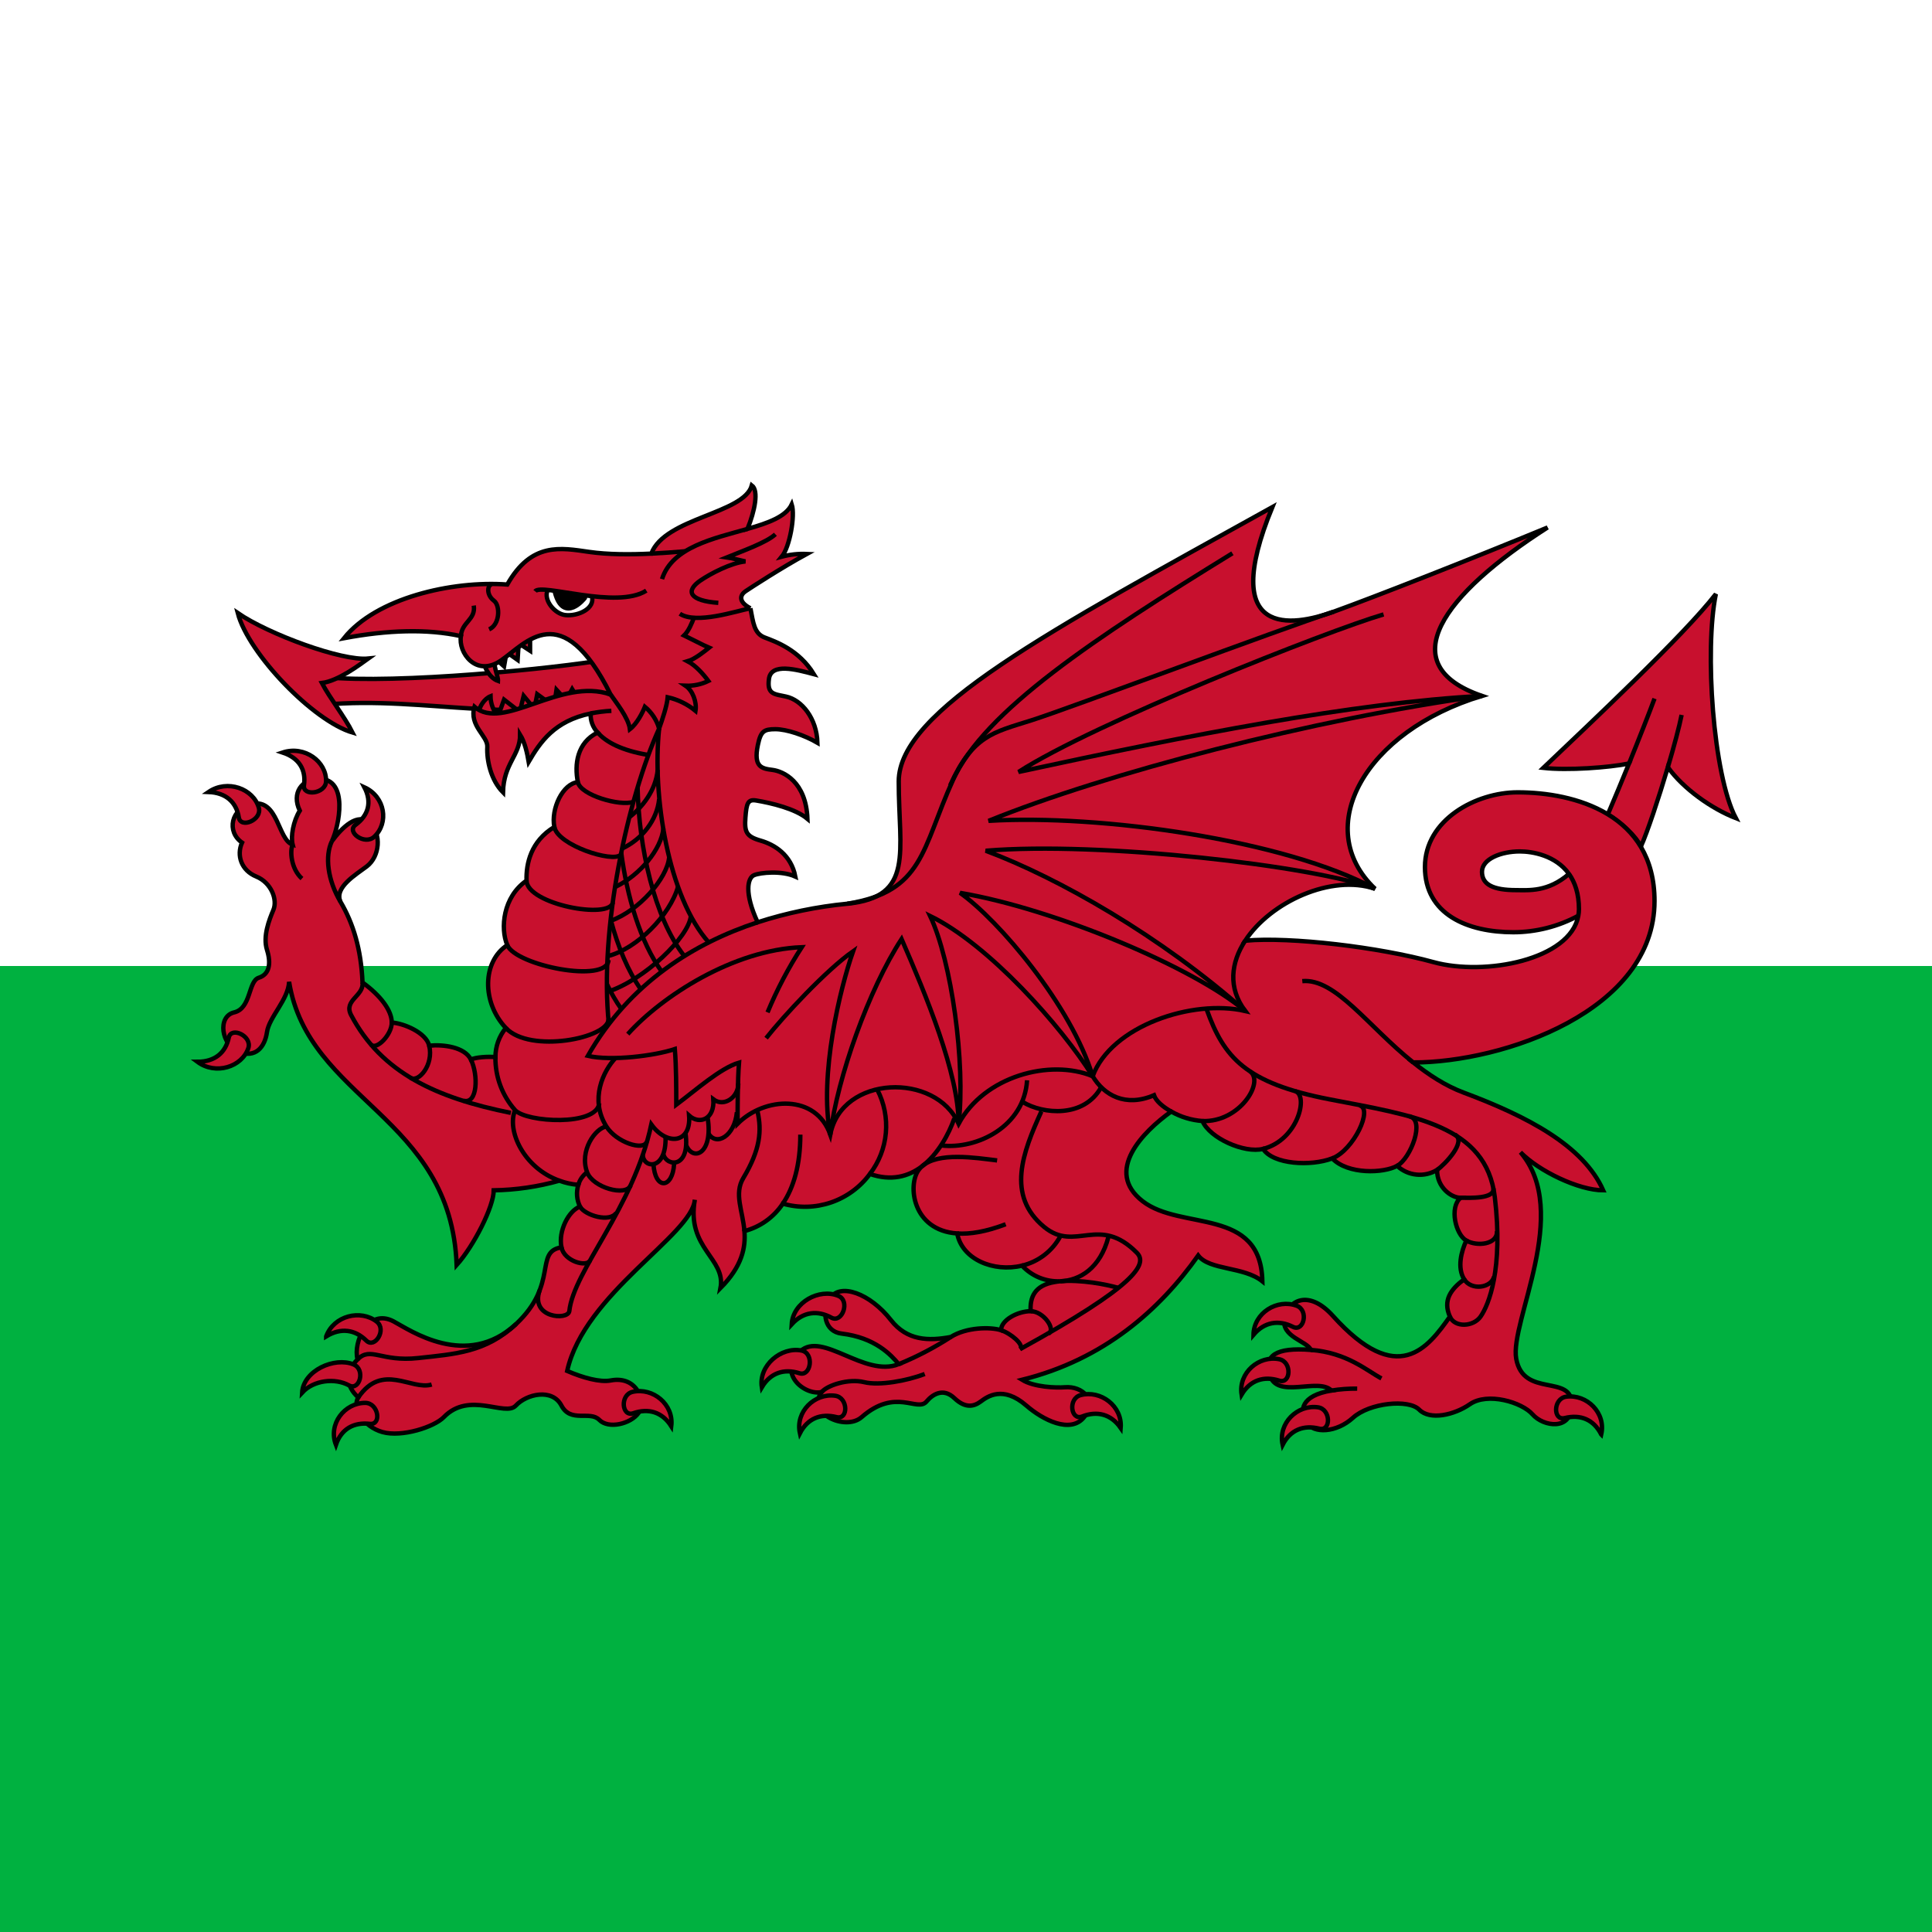 <svg width="512" height="512" viewBox="0 0 512 512" fill="none" xmlns="http://www.w3.org/2000/svg">
<rect width="512" height="512" fill="white"/>
<path d="M0 256H512V512H0V256Z" fill="#00B140"/>
<path d="M157.864 175.242C141.237 177.763 99.1 181.721 82.659 179.022L85.871 186.761C113.081 184.241 139.158 193.061 163.345 183.881L157.864 175.242Z" fill="#C8102E" stroke="black" stroke-width="1.157"/>
<path d="M93.43 194.14C83.037 191.081 65.842 173.263 63.008 162.465C71.133 168.043 90.595 175.242 97.587 174.523C95.319 176.143 89.65 180.462 85.304 181.002C87.384 184.962 91.351 190 93.43 194.14Z" fill="#C8102E" stroke="black" stroke-width="1.157"/>
<path d="M126.875 188.74C129.9 192.879 145.772 191.17 153.801 186.132L151.628 182.621L150.022 185.591L147.472 182.802L146.811 187.211L142.371 183.971L141.613 187.841L138.78 184.422L137.741 188.652L133.583 185.411L131.978 189.821C130.724 188.333 130.022 186.458 129.993 184.512C128.387 185.141 127.064 187.211 126.875 188.74ZM128.198 175.333C128.198 176.412 129.52 179.563 131.978 180.461C132.072 179.112 130.371 175.962 131.411 174.614L133.583 176.593L134.245 172.813L137.174 174.883L137.457 170.474L140.48 172.453V167.594C135.567 168.043 129.52 173.713 128.198 175.333Z" fill="#C8102E" stroke="black" stroke-width="1.157"/>
<path d="M434.829 224.376C433.554 221.496 429.586 217.987 426.09 215.827C428.001 211.347 429.874 206.851 431.708 202.34C426.417 203.42 415.414 204.219 408.989 203.5C421.082 191.981 446.403 168.223 454.717 157.425C451.693 172.183 453.962 205.298 460.008 216.817C453.583 214.297 446.157 209.079 442.001 203.32C439.549 211.588 436.541 220.598 434.877 224.285" fill="#C8102E"/>
<path d="M434.829 224.376C433.554 221.496 429.586 217.987 426.09 215.827C428.001 211.347 429.874 206.851 431.708 202.34C426.417 203.42 415.414 204.219 408.989 203.5C421.082 191.981 446.403 168.223 454.717 157.425C451.693 172.183 453.962 205.298 460.008 216.817C453.583 214.297 446.157 209.079 442.001 203.32C439.549 211.588 436.541 220.598 434.877 224.285" stroke="black" stroke-width="1.157"/>
<path d="M198.869 161.205C199.624 164.984 199.813 167.864 202.648 168.943C205.482 170.024 211.717 172.182 215.686 178.662C210.962 177.403 204.348 175.603 203.781 179.923C203.242 184.034 205.135 183.912 208.316 184.601C212.473 185.501 216.442 190.36 216.631 196.84C213.228 194.861 208.505 193.241 205.482 193.241C202.458 193.241 201.608 193.78 200.853 197.379C199.605 203.316 201.893 203.679 204.726 204.038C207.561 204.398 213.608 207.098 213.985 216.997C210.773 214.296 204.329 212.792 200.38 212.138C198.207 211.779 197.829 212.858 197.546 216.637C197.261 220.417 197.734 221.677 201.513 222.756C205.293 223.837 209.639 226.536 210.773 232.295C207.182 230.676 201.513 231.215 199.813 231.935C198.112 232.655 197.191 236.678 200.781 244.415C208.509 241.923 216.484 240.273 224.566 239.494C242.426 237.702 238.172 225.816 238.172 207.098C238.172 188.38 277.475 167.504 337.185 134.388C322.824 169.303 342.477 166.063 353.435 162.105C364.395 158.145 390.094 148.067 410.124 139.788C382.535 157.425 368.552 176.143 392.739 184.421C361.75 193.78 347.389 219.336 364.395 235.535C352.798 231.622 336.726 239.004 329.995 249.283C342.088 248.202 365.528 251.013 379.889 254.972C393.564 258.741 416.139 254.327 418.266 242.711C418.378 242.125 418.436 241.53 418.438 240.934C418.438 236.885 417.395 233.827 415.798 231.599C412.286 226.697 406.131 225.636 402.754 225.636C397.841 225.636 392.739 227.615 392.739 231.035C392.739 234.455 395.763 235.894 401.809 235.894C405.115 235.894 410.213 236.442 415.798 231.599C417.395 233.827 418.438 236.885 418.438 240.934C418.433 241.523 418.373 242.109 418.259 242.686C412.972 245.54 407.06 247.041 401.052 247.053C388.959 247.053 377.623 242.373 377.623 229.775C377.623 217.178 391.227 209.978 402.186 209.978C417.303 209.978 438.466 215.738 438.466 238.773C438.466 267.93 398.33 281.566 374.52 281.566C378.511 284.757 383.007 287.727 387.825 289.526C404.689 295.826 419.571 303.565 424.862 315.444C418.438 315.444 407.855 310.405 402.942 305.365C416.548 321.203 400.046 350.337 401.809 360.078C403.697 370.515 416.548 364.037 416.548 372.136C416.548 379.334 408.989 378.075 406.155 374.835C403.32 371.596 394.234 368.875 389.526 372.136C385.37 375.016 378.946 376.455 376.111 373.576C373.277 370.696 362.884 371.775 358.538 375.736C354.193 379.694 348.122 380.004 346.255 376.996C344.257 373.775 344.768 369.858 352.852 368.502C349.261 364.902 338.319 371.056 336.43 364.218C335.071 359.303 337.941 357.018 347.389 357.737C346.444 355.398 339.453 354.319 340.397 349.459C341.342 344.599 346.803 341.591 353.247 348.739C370.442 367.816 378.378 357.198 384.235 348.92C382.347 344.6 384.425 341.72 388.015 339.021C386.125 335.961 387.258 331.642 388.581 328.762C385.747 327.143 384.047 319.943 387.071 317.423C384.613 317.423 380.834 314.723 380.834 310.044C379.194 311.041 377.272 311.476 375.363 311.281C373.453 311.086 371.659 310.273 370.253 308.965C366.663 310.945 357.215 311.304 353.057 306.984C347.389 309.144 337.373 308.604 334.73 304.465C329.741 305.725 320.557 301.585 318.668 297.085C315.753 296.874 312.923 296.014 310.383 294.568C302.826 299.967 292.591 310.405 302.795 318.324C313 326.243 334.162 319.763 334.54 339.56C329.627 335.601 320.557 336.68 317.533 332.721C307.331 347.119 292.592 360.257 270.861 365.656C274.073 367.636 279.932 367.816 282.198 367.636C286.91 367.262 290.89 371.056 287.301 375.555C283.711 380.056 276.341 376.275 271.995 372.496C265.741 367.056 261.603 370.156 259.901 371.416C258.202 372.675 255.933 373.397 252.91 370.516C249.887 367.636 247.052 369.617 245.541 371.416C243.085 374.341 237.416 367.636 228.346 375.555C223.985 379.363 213.608 374.476 217.764 368.896C213.418 369.977 205.732 363.964 212.095 358.099C217.954 352.7 229.101 365.117 238.172 361.517C236.133 359.046 231.885 354.47 223.055 353.419C218.52 352.879 217.717 347.854 219.842 344.239C222.488 339.74 230.614 342.801 236.093 349.82C240.41 355.349 246.108 355.398 251.965 354.319C256.081 351.706 262.453 351.619 265.288 352.518C265.288 349.82 269.727 347.479 273.128 347.479C272.94 343.88 274.073 340.641 279.553 339.74C280.01 339.666 280.483 339.592 280.97 339.548C279.084 339.635 277.202 339.308 275.455 338.592C273.708 337.876 272.139 336.788 270.856 335.402C263.286 337.249 254.901 333.69 253.669 326.882C241.704 326.048 240.515 313.975 243.462 310.045C243.703 309.72 243.973 309.418 244.269 309.143C240.707 311.821 236.157 313.06 230.53 311.11C227.947 314.621 224.351 317.257 220.225 318.663C216.1 320.07 211.642 320.179 207.453 318.977C205.074 322.572 201.45 325.162 197.278 326.248C197.63 330.611 196.689 335.553 190.933 341.36C192.443 333.441 181.862 330.922 184.131 317.964C183.373 327.322 154.841 342.801 150.305 363.317C154.463 365.117 158.999 366.376 161.833 365.837C168.961 364.48 171.281 371.597 169.202 374.476C167.123 377.356 161.266 378.794 158.81 376.275C156.353 373.756 151.251 377.175 148.794 372.496C146.339 367.816 139.535 369.437 136.701 372.496C133.868 375.555 124.419 368.536 117.617 375.555C115.072 378.181 106.469 380.954 101.366 379.516C96.264 378.076 93.241 373.036 94.942 370.337C91.54 367.276 91.493 363.529 94.753 360.257C93.525 355.668 97.531 346.599 104.296 350.179C108.547 352.428 123.616 363.048 136.749 350.899C148.136 340.234 141.502 331.689 148.794 330.561C147.907 326.232 150.685 320.844 153.708 319.763C152.829 317.967 152.67 315.903 153.262 313.994C151.545 313.861 149.854 313.49 148.239 312.893C142.576 314.497 136.728 315.354 130.844 315.444C130.844 319.763 125.553 330.202 121.018 335.242C119.507 295.647 81.715 291.686 76.612 260.192C76.424 264.87 71.321 269.55 70.755 273.509C70.188 277.469 67.732 280.528 63.197 278.73C58.662 276.929 57.528 269.37 62.063 268.291C66.599 267.21 65.749 260.011 68.582 259.111C71.416 258.211 71.889 255.331 70.755 251.732C69.621 248.133 71.321 243.813 72.456 241.114C73.588 238.413 71.889 233.914 67.92 232.295C63.953 230.676 62.63 226.716 64.141 223.297C59.985 220.417 61.17 214.194 66.787 213.038C73.779 211.598 73.589 222.575 77.558 223.837C76.991 221.677 77.747 217.537 79.448 214.837C77.18 210.157 80.015 206.379 84.549 206.379C92.486 206.379 89.84 218.977 87.95 222.937C90.595 219.336 94.753 215.197 97.965 218.078C101.178 220.956 100.653 226.97 97.21 229.595C94.374 231.754 88.517 235.174 90.218 238.954C93.619 244.714 95.697 251.552 96.076 260.371C100.799 263.791 103.823 267.75 103.823 270.989C106.94 271.17 112.911 273.633 113.743 277.11C117.522 276.748 123.165 277.471 124.796 280.799C126.026 280.168 129.304 279.958 131.289 280.138C131.296 277.326 132.273 274.604 134.056 272.43C127.631 265.59 127.82 254.793 134.433 250.472C132.55 245.989 133.301 237.694 139.535 233.374C139.401 228.874 140.669 222.937 146.904 219.157C145.96 214.297 149.173 207.639 153.141 207.279C152.195 202.599 152.91 196.823 158.389 194.123C157.75 193.453 157.256 192.659 156.938 191.791C156.619 190.922 156.482 189.997 156.536 189.073C146.924 191.053 143.167 196.655 140.102 201.88C139.725 199.72 139.157 196.84 137.834 194.68C137.834 200.259 133.489 202.239 133.301 209.978C130.088 206.739 128.955 201.519 129.142 197.919C129.293 195.039 124.23 192.341 125.741 187.302C133.3 193.961 148.606 179.382 161.833 184.062C148.794 157.965 139.347 170.563 132.733 175.064C126.119 179.563 121.395 172.904 122.152 168.584C113.27 166.604 102.689 166.964 91.163 169.124C99.665 158.504 119.695 153.826 134.433 154.905C140.858 143.567 148.606 145.187 156.164 146.266C161.105 146.973 166.876 146.989 172.603 146.714C176.193 137.175 197.167 136.189 199.246 128.629C201.137 130.069 199.989 135.485 198.099 140.163C203.562 138.605 208.253 136.942 209.827 133.669C210.773 136.728 209.261 145.007 207.181 147.526C209.337 146.952 211.567 146.709 213.796 146.806C207.181 150.406 198.869 155.805 197.546 156.705C196.223 157.605 195.466 159.404 198.869 161.205C195.089 161.925 184.508 165.525 180.162 162.645Z" fill="#C8102E"/>
<path d="M198.869 161.205C199.624 164.984 199.813 167.864 202.648 168.943C205.482 170.024 211.717 172.182 215.686 178.662C210.962 177.403 204.348 175.603 203.781 179.923C203.242 184.034 205.135 183.912 208.316 184.601C212.473 185.501 216.442 190.36 216.631 196.84C213.228 194.861 208.505 193.241 205.482 193.241C202.458 193.241 201.608 193.78 200.853 197.379C199.605 203.316 201.893 203.679 204.726 204.038C207.561 204.398 213.608 207.098 213.985 216.997C210.773 214.296 204.329 212.792 200.38 212.138C198.207 211.779 197.829 212.858 197.546 216.637C197.261 220.417 197.734 221.677 201.513 222.756C205.293 223.837 209.639 226.536 210.773 232.295C207.182 230.676 201.513 231.215 199.813 231.935C198.112 232.655 197.191 236.678 200.781 244.415C208.509 241.923 216.484 240.273 224.566 239.494C242.426 237.702 238.172 225.816 238.172 207.098C238.172 188.38 277.475 167.504 337.185 134.388C322.824 169.303 342.477 166.063 353.435 162.105C364.395 158.145 390.094 148.067 410.124 139.788C382.535 157.425 368.552 176.143 392.739 184.421C361.75 193.78 347.389 219.336 364.395 235.535C352.798 231.622 336.726 239.004 329.995 249.283C342.088 248.202 365.528 251.013 379.889 254.972C393.564 258.741 416.139 254.327 418.266 242.711C418.378 242.125 418.436 241.53 418.438 240.934M198.869 161.205C195.466 159.404 196.223 157.605 197.546 156.705C198.869 155.805 207.181 150.406 213.796 146.806C211.567 146.709 209.337 146.952 207.181 147.526C209.261 145.007 210.773 136.728 209.827 133.669C208.253 136.942 203.562 138.605 198.099 140.163C199.989 135.485 201.137 130.069 199.246 128.629C197.167 136.189 176.193 137.175 172.603 146.714C166.876 146.989 161.105 146.973 156.164 146.266C148.606 145.187 140.858 143.567 134.433 154.905C119.695 153.826 99.665 158.504 91.163 169.124C102.689 166.964 113.27 166.604 122.152 168.584C121.395 172.904 126.119 179.563 132.733 175.064C139.347 170.563 148.794 157.965 161.833 184.062C148.606 179.382 133.3 193.961 125.741 187.302C124.23 192.341 129.293 195.039 129.142 197.919C128.955 201.519 130.088 206.739 133.301 209.978C133.489 202.239 137.834 200.259 137.834 194.68C139.157 196.84 139.725 199.72 140.102 201.88C143.167 196.655 146.924 191.053 156.536 189.073C156.482 189.997 156.619 190.922 156.938 191.791C157.256 192.659 157.75 193.453 158.389 194.123C152.91 196.823 152.195 202.599 153.141 207.279C149.173 207.639 145.96 214.297 146.904 219.157C140.669 222.937 139.401 228.874 139.535 233.374C133.301 237.694 132.55 245.989 134.433 250.472C127.82 254.793 127.631 265.59 134.056 272.43C132.273 274.604 131.296 277.326 131.289 280.138C129.304 279.958 126.026 280.168 124.796 280.799C123.165 277.471 117.522 276.748 113.743 277.11C112.911 273.633 106.94 271.17 103.823 270.989C103.823 267.75 100.799 263.791 96.076 260.371C95.697 251.552 93.619 244.714 90.218 238.954C88.517 235.174 94.374 231.754 97.21 229.595C100.653 226.97 101.178 220.956 97.965 218.078C94.753 215.197 90.595 219.336 87.95 222.937C89.84 218.977 92.486 206.379 84.549 206.379C80.015 206.379 77.18 210.157 79.448 214.837C77.747 217.537 76.991 221.677 77.558 223.837C73.589 222.575 73.779 211.598 66.787 213.038C61.17 214.194 59.985 220.417 64.141 223.297C62.63 226.716 63.953 230.676 67.92 232.295C71.889 233.914 73.588 238.413 72.456 241.114C71.321 243.813 69.621 248.133 70.755 251.732C71.889 255.331 71.416 258.211 68.582 259.111C65.749 260.011 66.599 267.21 62.063 268.291C57.528 269.37 58.662 276.929 63.197 278.73C67.732 280.528 70.188 277.469 70.755 273.509C71.321 269.55 76.424 264.87 76.612 260.192C81.715 291.686 119.507 295.647 121.018 335.242C125.553 330.202 130.844 319.763 130.844 315.444C136.728 315.354 142.576 314.497 148.239 312.893C149.854 313.49 151.545 313.861 153.262 313.994C152.67 315.903 152.829 317.967 153.708 319.763C150.685 320.844 147.907 326.232 148.794 330.561C141.502 331.689 148.136 340.234 136.749 350.899C123.616 363.048 108.547 352.428 104.296 350.179C97.531 346.599 93.525 355.668 94.753 360.257C91.493 363.529 91.54 367.276 94.942 370.337C93.241 373.036 96.264 378.076 101.366 379.516C106.469 380.954 115.072 378.181 117.617 375.555C124.419 368.536 133.868 375.555 136.701 372.496C139.535 369.437 146.339 367.816 148.794 372.496C151.251 377.175 156.353 373.756 158.81 376.275C161.266 378.794 167.123 377.356 169.202 374.476C171.281 371.597 168.961 364.48 161.833 365.837C158.999 366.376 154.463 365.117 150.305 363.317C154.841 342.801 183.373 327.322 184.131 317.964C181.862 330.922 192.443 333.441 190.933 341.36C196.689 335.553 197.63 330.611 197.278 326.248C201.45 325.162 205.074 322.572 207.453 318.977C211.642 320.179 216.1 320.07 220.225 318.663C224.351 317.257 227.947 314.621 230.53 311.11C236.157 313.06 240.707 311.821 244.269 309.143C243.973 309.418 243.703 309.72 243.462 310.045C240.515 313.975 241.704 326.048 253.669 326.882C254.901 333.69 263.286 337.249 270.856 335.402C272.139 336.788 273.708 337.876 275.455 338.592C277.202 339.308 279.084 339.635 280.97 339.548C280.483 339.592 280.01 339.666 279.553 339.74C274.073 340.641 272.94 343.88 273.128 347.479C269.727 347.479 265.288 349.82 265.288 352.518C262.453 351.619 256.081 351.706 251.965 354.319C246.108 355.398 240.41 355.349 236.093 349.82C230.614 342.801 222.488 339.74 219.842 344.239C217.717 347.854 218.52 352.879 223.055 353.419C231.885 354.47 236.133 359.046 238.172 361.517C229.101 365.117 217.954 352.7 212.095 358.099C205.732 363.964 213.418 369.977 217.764 368.896C213.608 374.476 223.985 379.363 228.346 375.555C237.416 367.636 243.085 374.341 245.541 371.416C247.052 369.617 249.887 367.636 252.91 370.516C255.933 373.397 258.202 372.675 259.901 371.416C261.603 370.156 265.741 367.056 271.995 372.496C276.341 376.275 283.711 380.056 287.301 375.555C290.89 371.056 286.91 367.262 282.198 367.636C279.932 367.816 274.073 367.636 270.861 365.656C292.592 360.257 307.331 347.119 317.533 332.721C320.557 336.68 329.627 335.601 334.54 339.56C334.162 319.763 313 326.243 302.795 318.324C292.591 310.405 302.826 299.967 310.383 294.568C312.923 296.014 315.753 296.874 318.668 297.085C320.557 301.585 329.741 305.725 334.73 304.465C337.373 308.604 347.389 309.144 353.057 306.984C357.215 311.304 366.663 310.945 370.253 308.965C371.659 310.273 373.453 311.086 375.363 311.281C377.272 311.476 379.194 311.041 380.834 310.044C380.834 314.723 384.613 317.423 387.071 317.423C384.047 319.943 385.747 327.143 388.581 328.762C387.258 331.642 386.125 335.961 388.015 339.021C384.425 341.72 382.347 344.6 384.235 348.92C378.378 357.198 370.442 367.816 353.247 348.739C346.803 341.591 341.342 344.599 340.397 349.459C339.453 354.319 346.444 355.398 347.389 357.737C337.941 357.018 335.071 359.303 336.43 364.218C338.319 371.056 349.261 364.902 352.852 368.502C344.768 369.858 344.257 373.775 346.255 376.996C348.122 380.004 354.193 379.694 358.538 375.736C362.884 371.775 373.277 370.696 376.111 373.576C378.946 376.455 385.37 375.016 389.526 372.136C394.234 368.875 403.32 371.596 406.155 374.835C408.989 378.075 416.548 379.334 416.548 372.136C416.548 364.037 403.697 370.515 401.809 360.078C400.046 350.337 416.548 321.203 402.942 305.365C407.855 310.405 418.438 315.444 424.862 315.444C419.571 303.565 404.689 295.826 387.825 289.526C383.007 287.727 378.511 284.757 374.52 281.566C398.33 281.566 438.466 267.93 438.466 238.773C438.466 215.738 417.303 209.978 402.186 209.978C391.227 209.978 377.623 217.178 377.623 229.775C377.623 242.373 388.959 247.053 401.052 247.053C407.06 247.041 412.972 245.54 418.259 242.686C418.373 242.109 418.433 241.523 418.438 240.934M198.869 161.205C195.089 161.925 184.508 165.525 180.162 162.645M418.438 240.934C418.438 236.885 417.395 233.827 415.798 231.599M418.438 240.934C418.438 236.885 417.395 233.827 415.798 231.599M415.798 231.599C412.286 226.697 406.131 225.636 402.754 225.636C397.841 225.636 392.739 227.615 392.739 231.035C392.739 234.455 395.763 235.894 401.809 235.894C405.115 235.894 410.213 236.442 415.798 231.599Z" stroke="black" stroke-width="1.157"/>
<path d="M55.261 209.888C60.267 206.468 67.114 208.996 68.582 214.027C69.527 217.267 63.788 219.672 63.291 216.638C62.63 212.588 59.89 210.069 55.261 209.888ZM74.897 199.425C80.725 197.516 86.522 201.806 86.414 207.028C86.344 210.389 80.121 211.125 80.56 208.084C81.145 204.023 79.279 200.862 74.897 199.425ZM96.568 208.638C102.125 211.17 103.098 218.102 99.175 221.752C96.65 224.101 91.672 220.468 94.226 218.591C97.633 216.09 98.631 212.588 96.568 208.638H96.568ZM52.309 281.382C57.158 285 64.112 282.753 65.803 277.785C66.891 274.587 61.263 271.951 60.634 274.964C59.793 278.982 56.942 281.389 52.309 281.382ZM86.438 354.162C88.469 348.622 95.596 346.937 99.835 350.248C102.564 352.382 99.322 357.493 97.084 355.283C94.096 352.332 90.333 351.772 86.438 354.163V354.162ZM80.062 369.064C80.4 363.205 88.644 359.522 93.682 361.583C96.927 362.911 95.3 368.68 92.504 367.146C88.776 365.102 83.109 365.738 80.062 369.064ZM89.022 382.89C86.908 377.378 91.3 371.774 96.784 371.779C100.314 371.781 101.206 377.692 98.003 377.333C93.731 376.853 90.447 378.692 89.022 382.89ZM177.894 377.969C178.624 372.142 172.997 367.649 167.661 368.851C164.227 369.625 164.783 375.574 167.812 374.524C171.857 373.123 175.496 374.193 177.894 377.969ZM211.985 379.83C210.721 374.086 215.91 369.139 221.336 369.889C224.83 370.372 224.825 376.344 221.709 375.553C217.552 374.495 214.027 375.866 211.985 379.83ZM296.996 378.426C297.468 372.574 291.649 368.309 286.371 369.724C282.972 370.636 283.79 376.557 286.772 375.387C290.751 373.825 294.433 374.75 296.996 378.426ZM201.892 367.643C200.989 361.839 207.035 356.843 212.404 357.9C215.862 358.581 214.927 364.892 211.866 363.925C207.782 362.634 204.176 363.804 201.892 367.643ZM209.807 350.944C210.145 345.085 217.123 341.349 222.16 343.411C225.403 344.739 223.155 350.744 220.361 349.21C216.632 347.164 212.854 347.621 209.807 350.944ZM339.91 382.889C338.645 377.145 343.833 372.197 349.26 372.948C352.754 373.432 352.749 379.404 349.633 378.612C345.476 377.556 341.951 378.927 339.91 382.889ZM424.346 380.141C425.653 374.405 420.499 369.422 415.068 370.138C411.572 370.597 411.532 376.57 414.653 375.798C418.819 374.769 422.335 376.163 424.345 380.14L424.346 380.141ZM329.034 369.578C328.144 363.772 333.645 359.139 339.012 360.208C342.468 360.897 342.074 366.858 339.016 365.882C334.936 364.583 331.327 365.744 329.034 369.578ZM332.179 353.731C332.293 347.862 338.513 344.145 343.625 346.033C346.916 347.248 345.51 353.068 342.659 351.633C338.855 349.717 335.097 350.303 332.179 353.731H332.179Z" fill="#C8102E" stroke="black" stroke-width="1.157"/>
<path d="M353.435 162.105C339.074 166.785 283.521 187.661 273.318 190.9C263.115 194.14 257.823 194.861 251.777 208.178" stroke="black" stroke-width="1.157"/>
<path d="M326.604 146.626C290.325 168.943 260.847 188.381 252.533 206.739C244.218 225.096 244.785 236.254 224.566 239.494M166.368 274.049C175.438 263.971 194.333 251.733 212.474 251.013C208.937 256.488 205.901 262.271 203.403 268.291" stroke="black" stroke-width="1.157"/>
<path d="M203.025 275.129C207.561 269.369 218.897 257.132 226.078 252.092C222.677 261.812 217.009 284.847 220.032 300.685C221.92 285.568 230.235 262.172 238.927 248.852C245.352 263.611 254.044 284.488 254.044 297.807C255.933 281.969 252.155 254.612 246.486 242.734C261.98 250.292 281.254 271.889 289.569 285.208C283.9 266.49 264.626 243.813 254.421 236.613C279.742 240.933 316.401 256.412 330.005 267.931C307.708 248.133 280.497 232.655 261.224 225.455C291.457 222.937 348.145 229.416 364.395 235.535C340.587 222.575 291.457 215.737 261.98 217.537C292.969 204.938 348.145 190.541 392.739 184.422C358.726 186.22 314.888 194.86 269.916 204.579C289.946 191.62 351.924 167.144 366.663 162.824M175.438 153.466C178.137 144.972 189.149 142.717 198.099 140.163M190.365 159.766C182.808 159.225 181.464 156.667 185.642 153.826C188.287 152.026 193.766 149.146 197.546 148.786C196.601 148.607 193.956 147.886 192.633 147.707C196.601 146.088 203.215 143.747 205.482 141.587" stroke="black" stroke-width="1.157"/>
<path d="M181.578 146.087C178.687 146.337 175.652 146.567 172.603 146.714M162.022 188.381C160.179 188.472 158.344 188.704 156.536 189.073M131.289 280.138C131.216 285.314 133.078 290.331 136.511 294.206C139.535 297.446 158.054 298.526 158.809 292.406M134.056 272.429C140.48 279.268 161.265 275.129 161.265 270.09M134.434 250.472C136.701 255.872 160.888 260.732 161.265 254.431M139.535 233.374C139.725 239.674 161.751 243.765 162.4 239.134M146.904 219.157C147.85 224.016 162.4 228.696 164.479 226.536M153.14 207.279C153.829 210.692 164.289 213.757 167.88 212.498M158.388 194.123C160.532 196.602 164.692 198.908 171.848 200.079M122.152 168.584C122.341 164.804 126.119 164.264 125.553 160.485M161.833 184.062C163.155 186.041 166.556 190.18 166.934 193.241C168.824 191.801 170.335 188.74 170.902 187.302C172.707 188.803 174.023 190.808 174.681 193.06C175.438 190.9 176.761 187.121 176.949 184.781C179.655 185.381 182.181 186.615 184.318 188.38C184.696 186.041 183.563 182.981 181.673 181.721C183.761 181.808 185.839 181.375 187.719 180.461C186.397 178.662 184.318 176.322 182.24 175.242C184.131 174.702 186.774 172.544 187.909 171.644C186.208 170.924 183.185 169.303 181.295 168.404C182.428 167.324 183.373 165.165 183.941 163.544M130.465 154.816C129.237 154.816 128.67 157.515 130.938 159.226C132.569 160.456 132.544 165.524 129.615 166.784" stroke="black" stroke-width="1.157"/>
<path d="M174.682 193.061C166.368 211.417 158.715 246.243 161.36 271.439M170.335 305.905C170.335 309.685 176.572 310.405 176.381 301.406" stroke="black" stroke-width="1.157"/>
<path d="M175.816 305.905C176.571 309.144 182.996 309.864 181.673 300.325" stroke="black" stroke-width="1.157"/>
<path d="M173.171 308.425C173.548 315.444 178.271 315.084 178.649 308.425M181.862 303.565C183.751 307.885 189.042 305.724 187.532 296.186" stroke="black" stroke-width="1.157"/>
<path d="M187.72 300.325C189.799 303.926 194.711 301.046 195.278 294.747M163.155 280.349C159.913 283.731 156.193 291.323 160.698 298.526M160.698 298.526C163.345 302.755 170.62 305.096 171.375 302.575M160.698 298.526C157.77 298.977 153.462 304.956 155.597 310.673C157.109 314.723 165.801 317.154 167.123 314.184M249.509 303.565C258.957 304.645 271.429 298.526 272.184 286.287" stroke="black" stroke-width="1.157"/>
<path d="M271.05 292.047C276.341 295.286 287.301 296.367 291.835 288.087M275.964 294.567C271.05 305.365 266.598 316.839 276.719 325.162C285.032 332.002 291.208 321.806 301.284 332.002C304.307 335.061 300.717 340.82 270.294 357.559M124.797 280.799C126.781 284.848 126.592 292.767 122.813 291.687M94.942 370.336C101.366 360.978 108.951 368.54 114.404 366.917" stroke="black" stroke-width="1.157"/>
<path d="M145.11 156.435C143.976 159.044 146.993 162.696 149.834 163.005C153.141 163.364 157.864 161.295 156.826 157.965" fill="white"/>
<path d="M145.11 156.435C143.976 159.044 146.993 162.696 149.834 163.005C153.141 163.364 157.864 161.295 156.826 157.965" stroke="black" stroke-width="1.157"/>
<path d="M141.803 156.705C143.503 154.455 163.345 161.564 171.281 156.525M77.557 223.837C76.802 225.455 77.085 230.225 80.015 232.835M217.764 368.896C219.276 367.098 224.871 365.28 229.007 366.287C233.07 367.276 240.344 365.928 245.068 364.127" stroke="black" stroke-width="1.157"/>
<path d="M174.682 193.061C172.792 210.698 177.044 237.785 187.909 249.843M168.975 208.719C169.286 224.414 173.321 243.047 181.298 253.304M164.608 225.823C166.179 237.7 169.715 249.643 175.302 257.4M161.869 243.85C163.757 250.899 166.414 257.367 169.864 262.232M160.896 260.908C161.958 263.176 163.218 265.347 164.66 267.395" stroke="black" stroke-width="1.157"/>
<path d="M174.304 204.038C173.738 209.618 170.147 213.937 166.934 216.457M174.682 211.779C174.115 217.357 170.147 222.396 164.95 224.826M175.816 219.517C175.249 225.096 169.58 231.935 163.155 234.994M177.327 227.255C176.761 232.836 169.391 241.293 161.889 244.008M179.69 234.994C177.516 242.554 168.824 251.373 161.172 253.352M183.091 242.734C182.523 248.312 170.902 259.651 160.888 262.891" stroke="black" stroke-width="1.157"/>
<path d="M113.743 277.11C114.971 282.238 110.908 286.918 108.83 285.658" stroke="black" stroke-width="1.157"/>
<path d="M135.379 294.927C115.727 290.967 101.116 284.37 93.053 269.01C90.973 265.051 96.454 263.971 96.076 260.371M90.218 238.954C86.817 233.195 86.06 226.895 87.95 222.937" stroke="black" stroke-width="1.157"/>
<path d="M103.823 270.989C103.823 274.23 99.76 278.368 98.342 276.838M136.512 294.206C134.246 299.446 138.627 309.452 148.239 312.893M155.597 310.674C154.463 311.482 153.639 312.653 153.262 313.994M163.345 321.382C161.643 324.083 155.03 322.103 153.708 319.763M136.749 350.899C128.736 358.402 120.575 358.825 110.815 359.898C100.988 360.978 98.249 356.749 94.753 360.257M200.757 294.566C201.893 299.606 201.513 304.645 196.979 312.205C194.476 316.375 196.847 320.874 197.278 326.248M244.269 309.143C248.6 305.887 251.459 300.516 252.91 296.367M230.529 311.11C232.943 307.964 234.411 304.196 234.761 300.246C235.11 296.296 234.327 292.328 232.502 288.807M207.453 318.977C210.358 314.705 212.095 308.619 212.095 300.685M148.794 330.561C149.55 334.251 155.409 335.871 156.353 334.072" stroke="black" stroke-width="1.157"/>
<path d="M195.656 287.187C195.656 290.787 191.877 293.487 189.042 291.327C189.42 296.545 185.453 298.166 182.618 295.647C183.185 303.026 176.761 303.745 172.603 297.986C167.88 320.122 152.008 336.68 150.873 347.479C150.495 349.999 140.385 349.279 143.031 341.901M264.248 307.525C258.579 306.851 248.609 305.192 244.268 309.143M266.515 324.442C261.276 326.422 257.043 327.117 253.668 326.882M280.97 339.549C286.191 339.354 291.577 336.047 293.725 327.862M270.856 335.402C273.021 334.888 275.052 333.917 276.813 332.555C278.573 331.192 280.023 329.47 281.064 327.503" stroke="black" stroke-width="1.157"/>
<path d="M296.559 341.36C293.269 340.37 286.325 339.063 280.97 339.549M277.853 353.419C279.932 352.338 276.531 347.479 273.128 347.479M238.172 361.517C242.983 359.552 247.601 357.142 251.965 354.319M265.288 352.518C267.853 353.334 271.617 356.478 270.294 357.558M289.568 285.208C292.592 290.248 298.259 293.487 305.818 290.248C306.35 291.766 308.147 293.324 310.383 294.568M331.327 283.948C335.107 286.828 328.493 297.446 318.668 297.086" stroke="black" stroke-width="1.157"/>
<path d="M384.235 348.92C385.546 351.915 390.472 351.619 392.362 348.92C394.52 345.835 398.408 336.321 396.14 317.243C393.873 298.166 374.6 295.647 352.302 291.327C330.005 287.008 324.335 280.168 319.802 267.571" stroke="black" stroke-width="1.157"/>
<path d="M388.015 339.021C389.904 342.08 395.195 341.36 395.951 338.3M388.581 328.762C391.416 330.382 396.895 329.842 396.706 326.243M387.07 317.423C389.526 317.423 396.14 317.783 395.763 314.904M380.834 310.045C382.913 308.604 388.771 302.485 385.558 300.685M370.253 308.965C373.843 306.984 377.811 296.726 373.465 295.826M353.057 306.984C358.726 304.824 364.017 293.666 360.238 292.947M334.73 304.465C343.987 302.125 346.823 290.248 343.232 289.167M347.389 357.738C357.032 358.472 362.317 363.317 366.096 365.297M345.122 260.011C353.907 259.201 362.545 271.999 374.52 281.566M442 203.32C443.653 197.744 445.039 192.506 445.647 189.461M352.851 368.502C355.107 368.146 357.388 367.977 359.671 367.997M438.466 185.141C437.189 188.586 434.444 195.599 431.708 202.34M200.781 244.416C184.115 249.888 166.857 260.397 155.786 279.808C161.833 281.248 173.548 279.808 178.839 278.008C179.217 282.688 179.217 288.807 179.217 292.767C184.508 288.807 190.932 283.048 195.846 281.609C195.466 286.287 195.466 294.566 195.466 297.807C202.647 290.607 216.252 289.888 220.032 300.685C223.055 284.848 247.997 284.128 254.044 297.807C260.847 285.208 278.231 280.528 289.569 285.208C294.481 271.89 316.021 264.691 330.004 267.931C325.37 261.828 326.198 255.082 329.996 249.283" stroke="black" stroke-width="1.157"/>
<path d="M147.347 157.05L154.758 158.355C154.758 158.355 149.542 165.014 147.347 157.05Z" fill="black" stroke="black" stroke-width="1.692" stroke-linejoin="round"/>
</svg>
